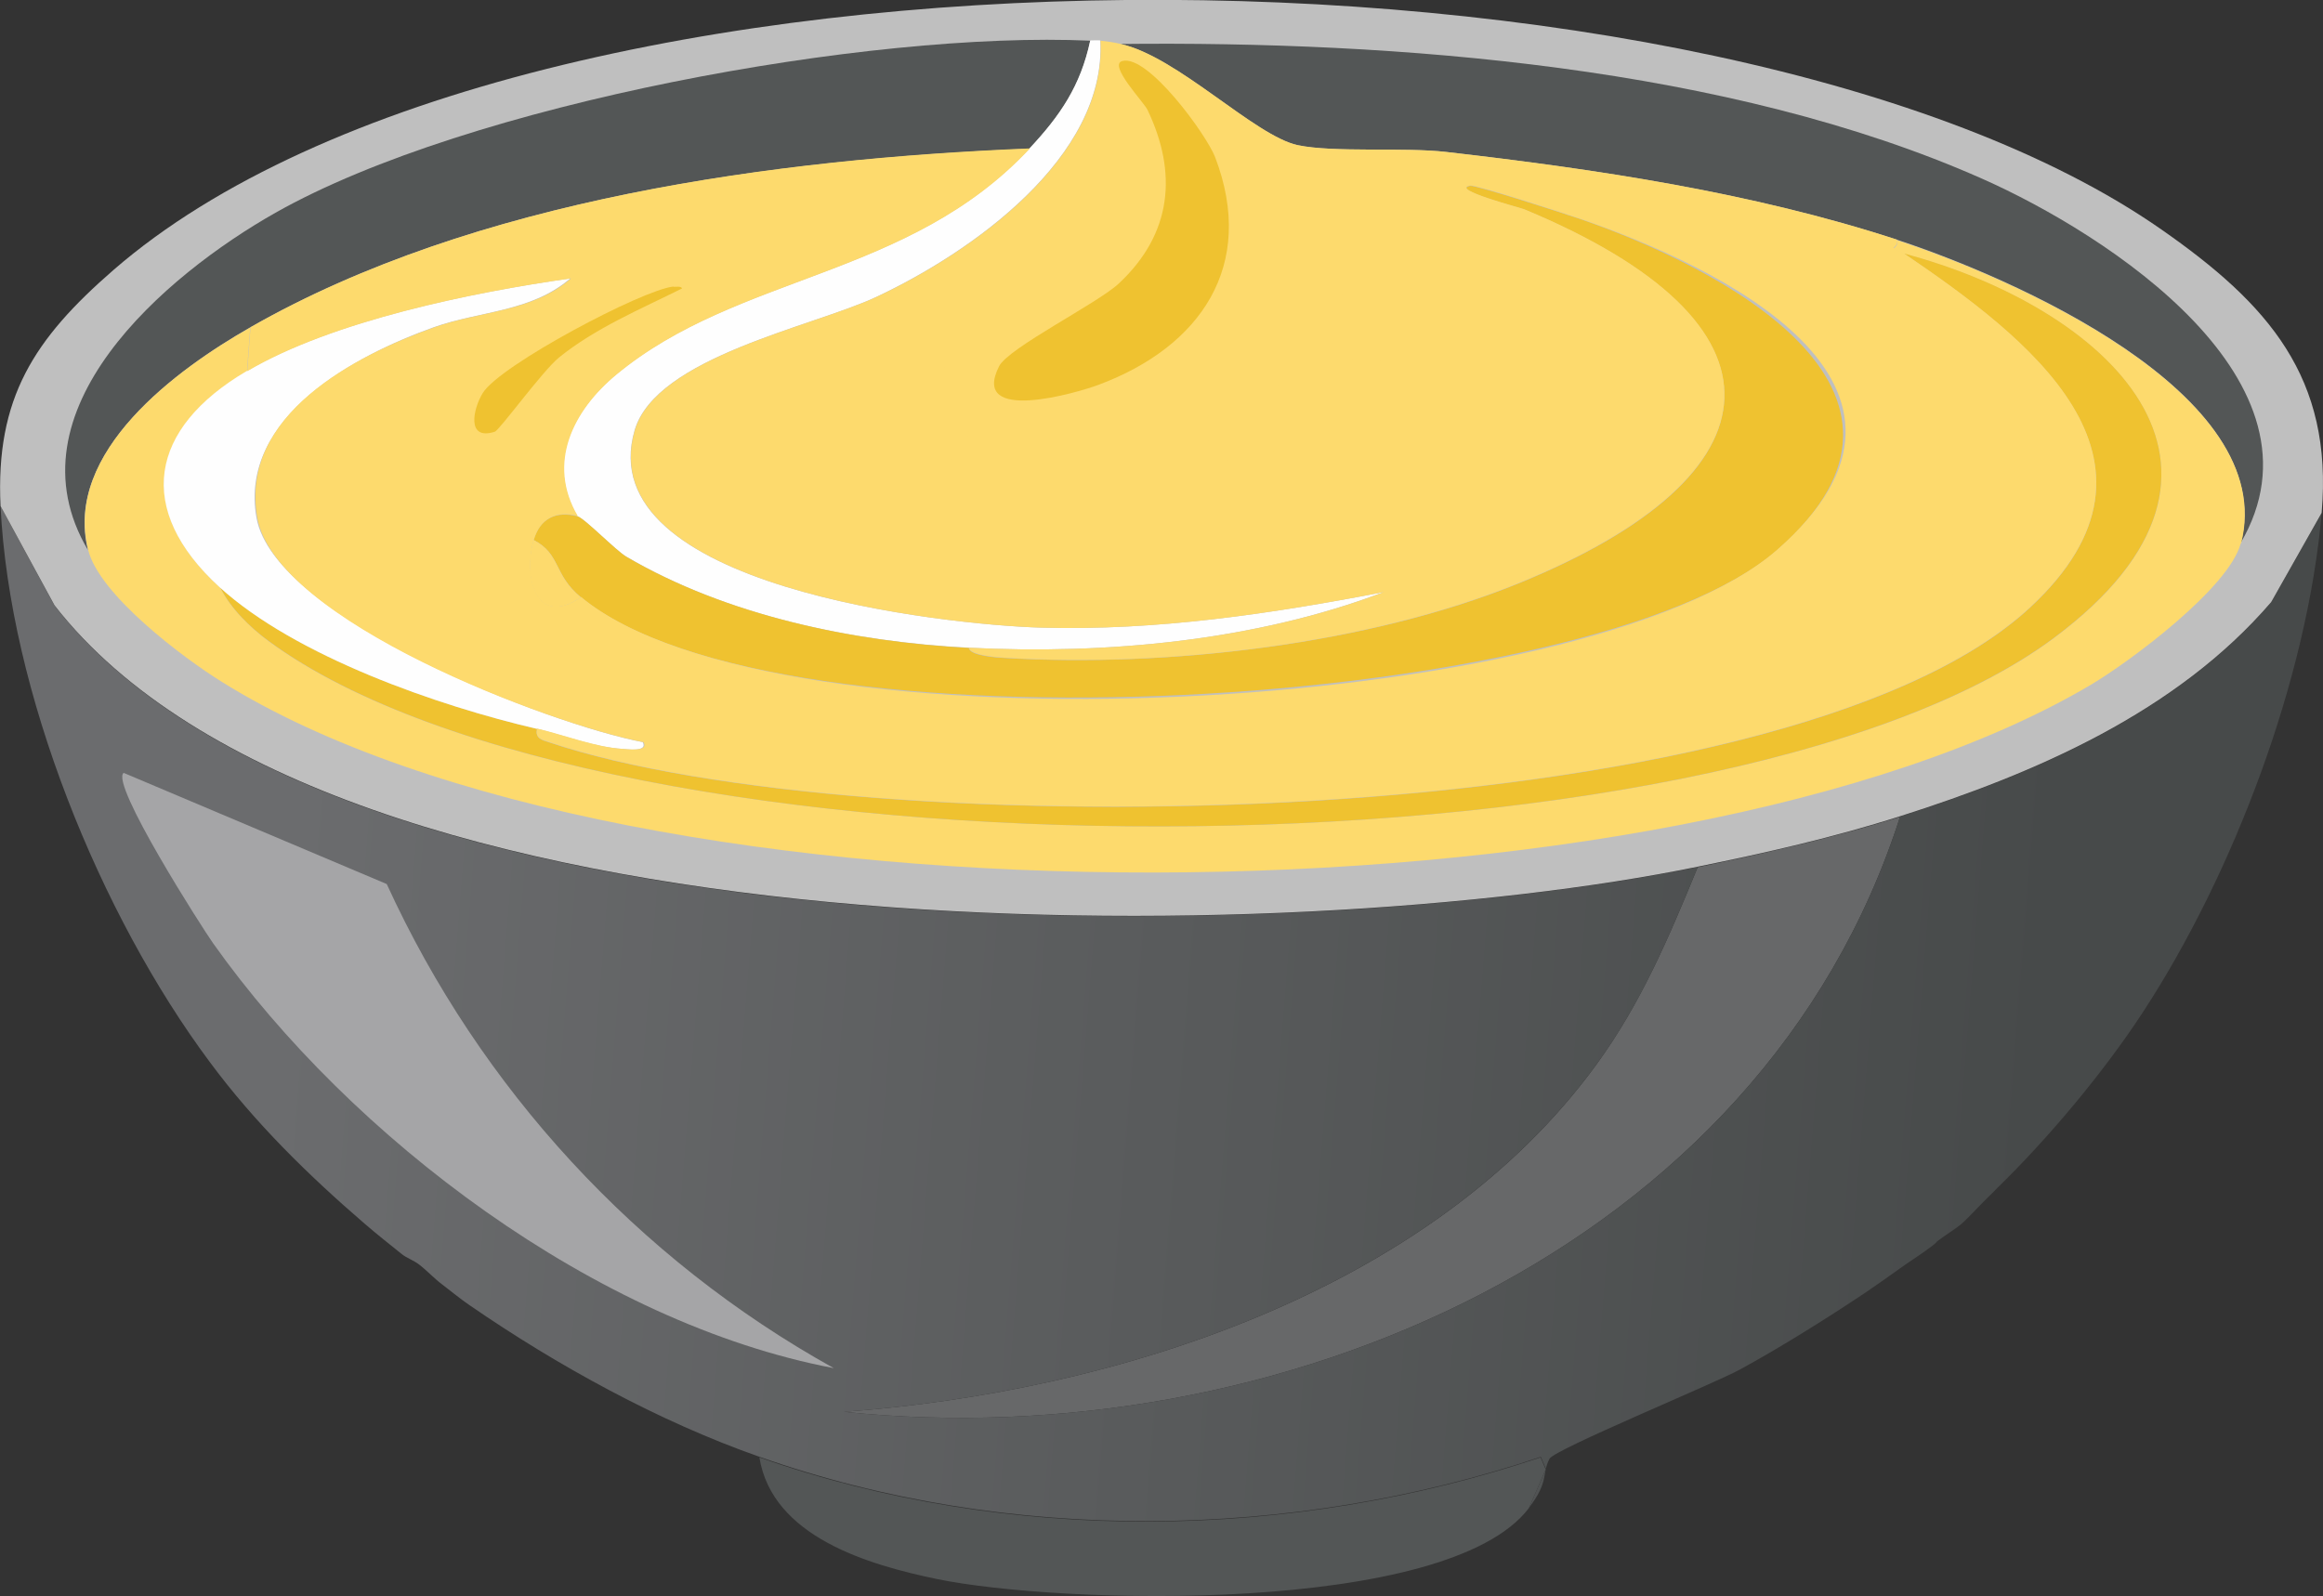 <?xml version="1.0" encoding="UTF-8"?>
<svg id="_레이어_2" data-name="레이어 2" xmlns="http://www.w3.org/2000/svg" width="85.59" height="58.82" xmlns:xlink="http://www.w3.org/1999/xlink" viewBox="0 0 85.59 58.82"><rect x="0" y="0" width="85.59" height="58.82" fill="#333333" stroke="none"/>
  <defs>
    <style>
      .cls-1 {
        fill: #535656;
      }

      .cls-2 {
        fill: #efc230;
      }

      .cls-3 {
        fill: url(#_무제_그라디언트_297);
      }

      .cls-4 {
        fill: #bfbfbf;
      }

      .cls-5 {
        fill: #fdda6d;
      }

      .cls-6 {
        fill: #fefefe;
      }

      .cls-7 {
        fill: #676869;
      }

      .cls-8 {
        fill: #a5a5a7;
      }
    </style>
    <linearGradient id="_무제_그라디언트_297" data-name="무제 그라디언트 297" x1="1.86" y1="32.59" x2="81.54" y2="38.98" gradientUnits="userSpaceOnUse">
      <stop offset=".11" stop-color="#6b6c6e"/>
      <stop offset=".92" stop-color="#474a4a"/>
    </linearGradient>
  </defs>
  <g id="_레이어_1-2" data-name="레이어 1">
    <g id="_생성형_개체" data-name="생성형 개체">
      <g>
        <g>
          <path class="cls-1" d="M56.33,55.58c-3.01,3.95-17.28,3.55-21.82,2.61-2.5-.52-6.06-1.55-6.53-4.48,9.17,3.23,19.6,3.08,28.78,0l.19.44-.62,1.43Z"/>
          <path class="cls-7" d="M70.01,30.09c-5.12,16.01-23.05,23.59-38.91,21.94,9.96-.73,21.61-4.41,27.72-12.8,1.65-2.27,2.67-4.69,3.73-7.27,2.51-.52,5.02-1.09,7.46-1.86Z"/>
          <g>
            <path class="cls-3" d="M62.55,31.96c-1.06,2.58-2.08,5.01-3.73,7.27-6.12,8.39-17.76,12.07-27.72,12.8,15.86,1.65,33.79-5.93,38.91-21.94,5.01-1.59,10.18-3.83,13.67-7.89l1.86-3.29c-.53,6.11-3.25,13.29-6.59,18.4-1.43,2.19-3.48,4.64-5.35,6.46-.12.12-.25.26-.37.37-.32.31-.7.74-.99.99-.18.15-.6.41-.87.62,0,0-.03.05-.12.12-.38.3-.84.58-1.24.87s-.83.59-1.24.87c-1.4.94-3.19,2.06-4.66,2.86-.99.54-6.85,2.95-7.02,3.29-.3.59,0,.81-.75,1.8l.62-1.43-.19-.44c-9.17,3.08-19.61,3.23-28.78,0-3.71-1.3-7.47-3.37-10.69-5.59-.34-.23-.66-.5-.99-.75-.31-.23-.56-.51-.87-.75-.2-.15-.47-.25-.62-.37-.45-.36-.94-.75-1.37-1.12-2.09-1.8-4.07-3.74-5.72-5.97C3.68,33.7.35,25.5.02,18.65l1.99,3.67c10.32,13.27,45.66,12.69,60.54,9.63Z"/>
            <path class="cls-8" d="M4.55,28.48l9.7,4.1c3.44,7.53,9.23,13.82,16.47,17.84-8.75-1.66-17.78-8.48-22.87-15.66-.39-.55-3.82-5.91-3.29-6.28Z"/>
          </g>
        </g>
        <g>
          <path class="cls-4" d="M85.54,18.9l-1.86,3.29c-3.49,4.06-8.67,6.3-13.67,7.89-2.44.78-4.95,1.35-7.46,1.86-14.88,3.06-50.22,3.63-60.54-9.63L.02,18.65c-.19-3.99,1.24-6.16,4.16-8.7,15.24-13.23,59.25-12.81,75.46-1.49,3.93,2.74,6.33,5.45,5.9,10.44Z"/>
          <g>
            <path class="cls-1" d="M40.17,1.5c-.35,1.68-1.11,2.77-2.24,3.98-9.4.38-20.45,1.86-28.72,6.59-2.68,1.53-6.87,4.58-5.97,8.2C.2,15.14,6.1,10.13,10.15,7.84,17.26,3.82,32.04,1.13,40.17,1.5Z"/>
            <path class="cls-1" d="M82.56,20.02c1.44-5.56-8.61-9.86-12.68-11.19-5.33-1.74-11.03-2.59-16.6-3.23-1.54-.18-4.14.03-5.47-.25-1.59-.34-4.43-3.27-6.53-3.73,10.15-.11,22.41.82,31.76,4.97,4.6,2.04,13.01,7.48,9.51,13.43Z"/>
            <g>
              <path class="cls-5" d="M82.56,20.02c-.42,1.63-4.06,4.35-5.53,5.22-15.36,9.1-53.68,9.38-68.87-.12-1.43-.89-4.5-3.2-4.91-4.85-.91-3.62,3.28-6.67,5.97-8.2l-.12,1.62c-3.58,2.1-4.14,5.09-.99,7.96.4.79,1.1,1.47,1.8,1.99,12.45,9.13,53.38,9.09,65.76-.12,8.46-6.3,1.84-12.22-5.53-14.17-.1-.07-.34-.13-.37-.19,0-.01.2-.13.12-.31,4.07,1.33,14.12,5.63,12.68,11.19Z"/>
              <path class="cls-6" d="M40.54,1.5c.22,4.3-4.75,7.8-8.27,9.45-2.33,1.09-8.1,2.21-8.89,4.91-1.67,5.75,11.44,7.17,14.98,7.27,4.25.12,8.47-.51,12.62-1.31-4.73,1.8-10.24,2.31-15.29,2.05-4.27-.22-8.91-1.18-12.62-3.36-.39-.23-1.55-1.42-1.8-1.49-1.15-1.95-.18-3.89,1.43-5.22,4.5-3.72,10.76-3.54,15.23-8.33,1.13-1.21,1.88-2.3,2.24-3.98.12,0,.25-.01.37,0Z"/>
              <path class="cls-2" d="M21.4,22.01c-1.02-.85-.73-1.59-1.74-2.11.23-.78.81-1.08,1.62-.87.26.07,1.41,1.26,1.8,1.49,3.71,2.17,8.34,3.13,12.62,3.36.01.3,1.11.36,1.31.37,5.96.35,13.35-.48,18.9-2.73,9.88-4.01,10.36-9.59.25-13.8-.15-.06-2.76-.74-1.99-.87.21-.03,3.61,1.07,4.1,1.24,4.95,1.72,13.98,6.25,7.21,12.18s-36.86,7.73-44.07,1.74Z"/>
              <path class="cls-2" d="M8.1,21.64c2.8,2.55,8.04,4.37,11.69,5.22-.09.36.19.42.44.5,11.44,3.86,45.4,3.55,54.57-4.97,5.88-5.46-.18-10-4.66-13.05,7.37,1.95,13.99,7.87,5.53,14.17-12.39,9.22-53.31,9.26-65.76.12-.71-.52-1.4-1.2-1.8-1.99Z"/>
              <path class="cls-6" d="M19.78,26.86c-3.65-.85-8.89-2.67-11.69-5.22-3.14-2.87-2.59-5.85.99-7.96,3.16-1.86,8.33-2.91,11.93-3.42-1.43,1.24-3.35,1.2-5.03,1.8-2.89,1.03-7.19,3.32-6.53,7.02s10.77,7.61,14.23,8.27c.21.38-.62.26-.75.25-1.02-.06-2.18-.51-3.17-.75Z"/>
              <g>
                <path class="cls-5" d="M41.29,1.62c2.1.46,4.94,3.39,6.53,3.73,1.33.28,3.93.07,5.47.25,5.57.64,11.26,1.49,16.6,3.23.07.18-.13.3-.12.31.03.05.27.12.37.19,4.49,3.05,10.54,7.59,4.66,13.05-9.18,8.52-43.14,8.83-54.57,4.97-.24-.08-.53-.13-.44-.5.99.23,2.15.69,3.17.75.12,0,.96.13.75-.25-3.46-.66-13.56-4.47-14.23-8.27s3.64-5.99,6.53-7.02c1.69-.6,3.61-.56,5.03-1.8-3.6.51-8.78,1.56-11.93,3.42l.12-1.62c8.27-4.72,19.32-6.21,28.72-6.59-4.47,4.79-10.73,4.61-15.23,8.33-1.61,1.33-2.58,3.27-1.43,5.22-.8-.21-1.39.09-1.62.87-.4,1.4.1,3.25,1.74,2.11,7.21,5.99,37.08,4.38,44.07-1.74s-2.26-10.47-7.21-12.18c-.49-.17-3.89-1.28-4.1-1.24-.77.13,1.84.81,1.99.87,10.11,4.2,9.64,9.78-.25,13.8-5.55,2.25-12.93,3.09-18.9,2.73-.2-.01-1.29-.08-1.31-.37,5.05.26,10.56-.25,15.29-2.05-4.15.8-8.37,1.43-12.62,1.31-3.54-.1-16.65-1.52-14.98-7.27.79-2.7,6.56-3.82,8.89-4.91,3.52-1.64,8.49-5.15,8.27-9.45.3.03.47.06.75.12Z"/>
                <g>
                  <path class="cls-2" d="M41.35,2.25c.94-.26,3.1,2.71,3.42,3.54,1.53,4-.54,6.99-4.29,8.39-.77.29-4.75,1.46-3.67-.68.34-.68,3.63-2.32,4.41-3.05,1.97-1.84,2.17-4.08,1.06-6.4-.13-.28-1.46-1.66-.93-1.8Z"/>
                  <path class="cls-5" d="M33.77,13.31c2.23-.24,2.54,3.42.99,3.73-.09.02-1.78-.22-1.86-.25-1.47-.52-.26-3.36.87-3.48Z"/>
                  <path class="cls-5" d="M50.55,10.2c2.64-.42,1.94,3.54-.5,3.11-1.74-.31-1.13-2.85.5-3.11Z"/>
                  <path class="cls-5" d="M45.7,13.93c2.43-.58,2.33,2.95.25,3.11-2.31.18-1.59-2.79-.25-3.11Z"/>
                  <path class="cls-2" d="M24.82,10.57c.09,0,.28-.03.31.06-1.5.75-3.2,1.46-4.54,2.55-.61.5-2.19,2.68-2.36,2.73-1.06.34-.8-.85-.44-1.43.64-1.03,5.88-3.8,7.02-3.92Z"/>
                  <path class="cls-5" d="M70.94,19.15c2.51-.58,1.52,3.12-.37,2.24-.96-.45-.53-2.03.37-2.24Z"/>
                  <path class="cls-5" d="M71.93,13.19c.84-.25,1.35.69,1.06,1.43-.34.56-.92.2-1.18.31-.19.08-1.5,1.4-1.68.19-.12-.82,1.09-1.17,1.55-1.43.27-.15-.02-.42.25-.5Z"/>
                  <path class="cls-5" d="M14.5,14.68c1.55-.42,1.88,2.08.5,2.24-1.57.18-1.57-1.94-.5-2.24Z"/>
                  <path class="cls-5" d="M66.84,9.83c1.24-.32,1.97,1.28,1.24,1.74-1.4.88-2.61-1.39-1.24-1.74Z"/>
                </g>
              </g>
              <path class="cls-5" d="M21.4,22.01c-1.64,1.14-2.15-.71-1.74-2.11,1.01.52.72,1.27,1.74,2.11Z"/>
            </g>
          </g>
        </g>
      </g>
    </g>
  </g>
</svg>